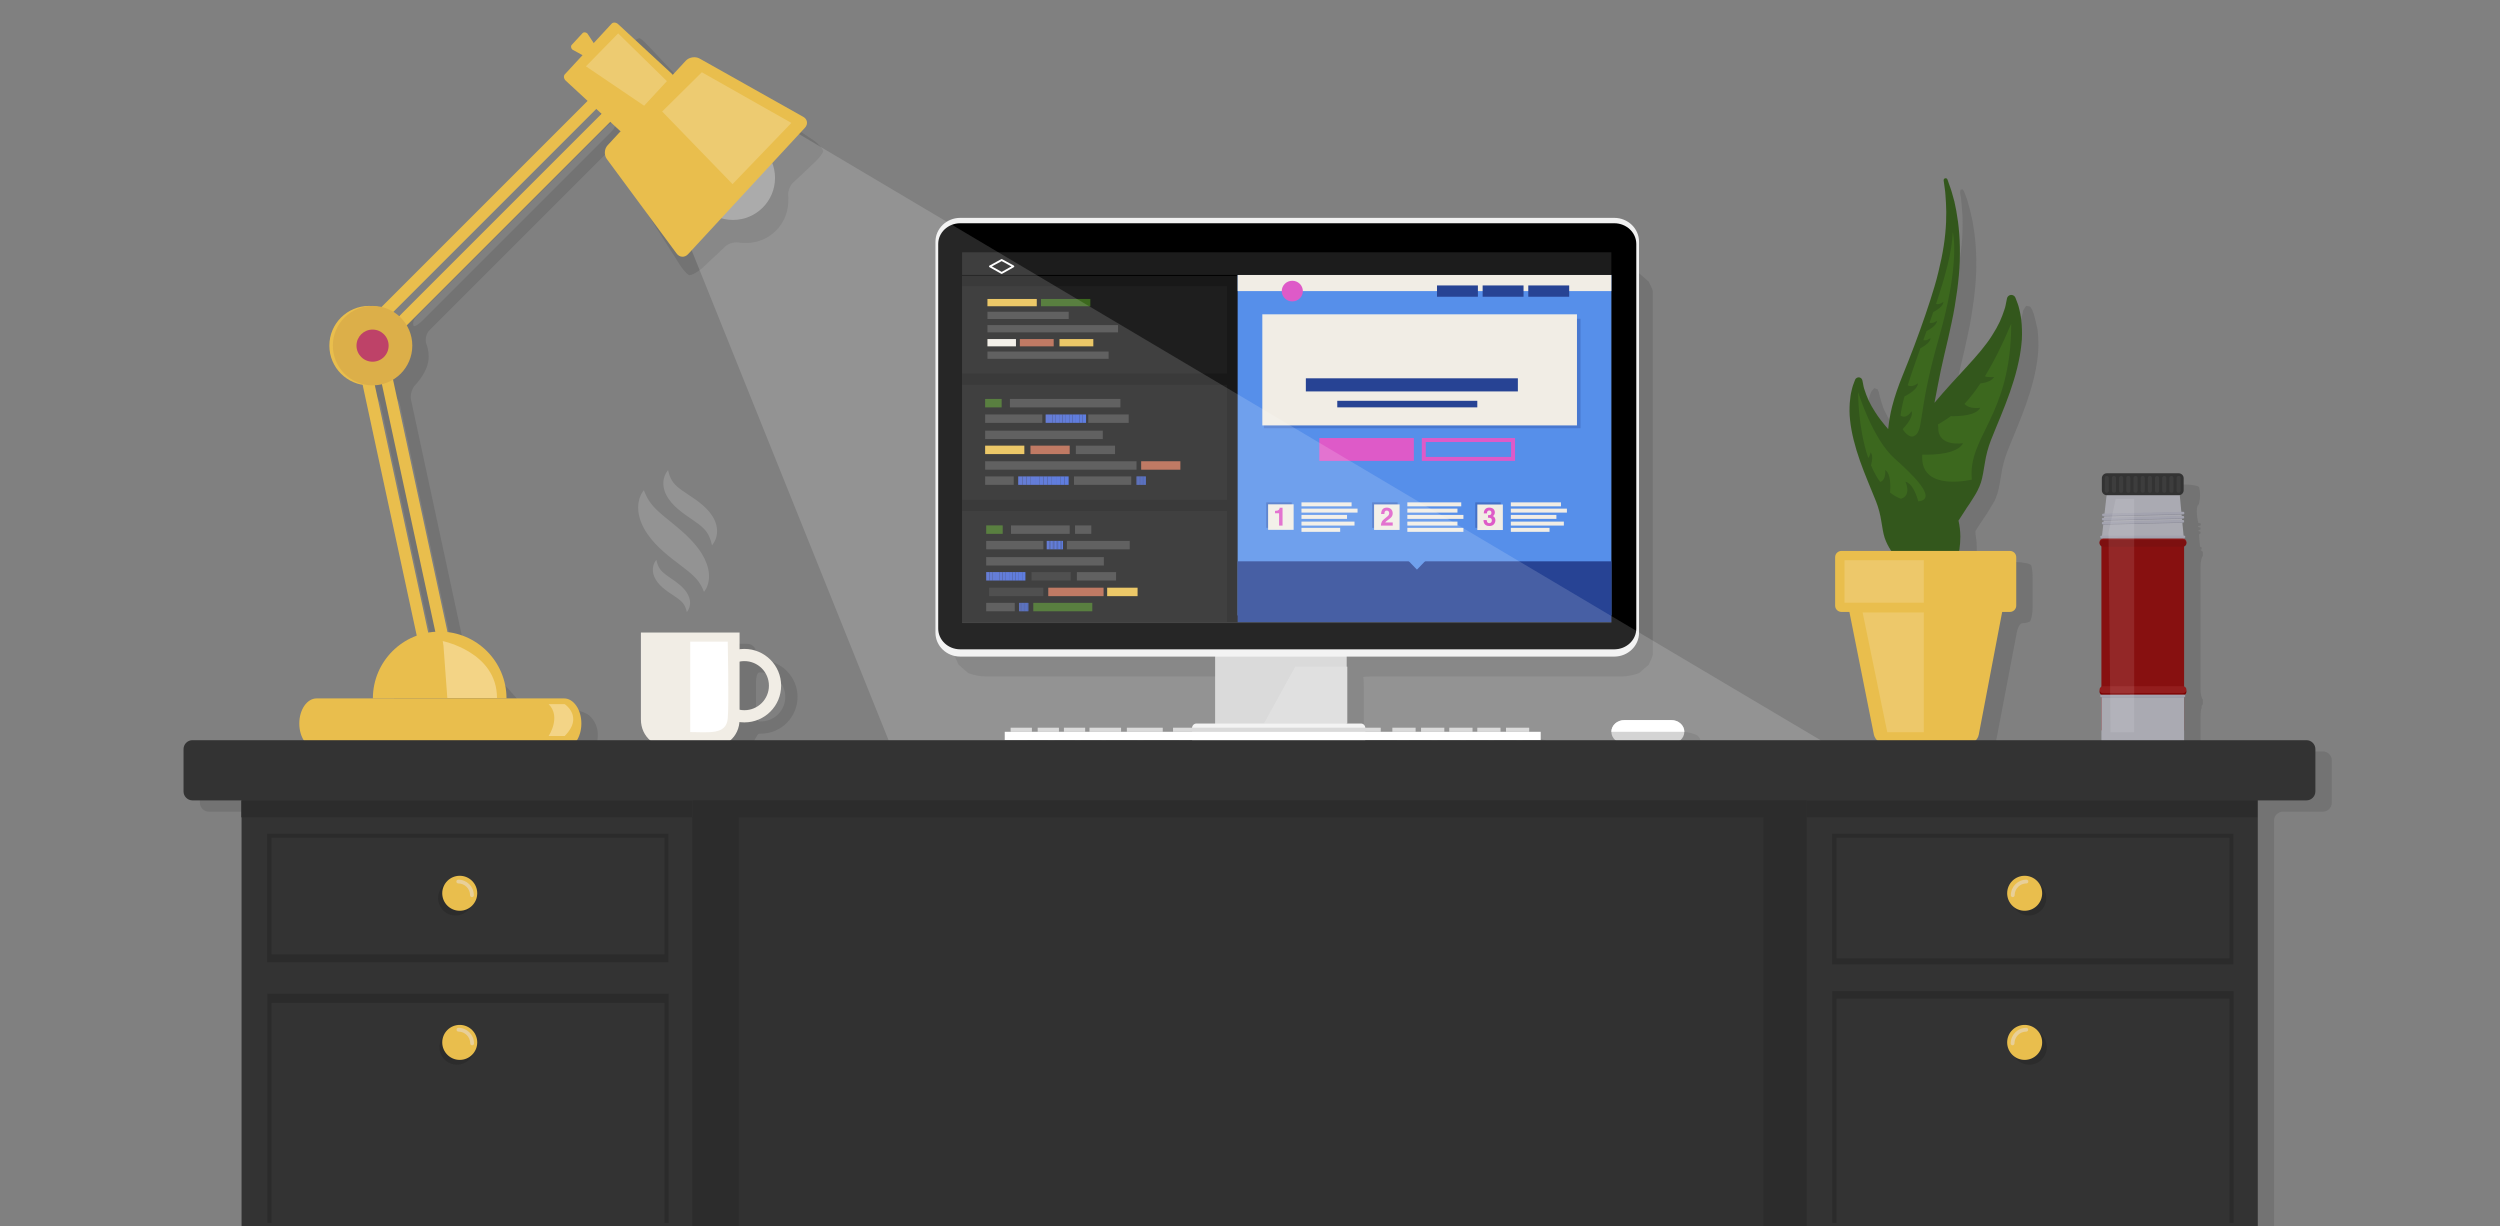 <?xml version="1.0" encoding="utf-8"?>
<!-- Generator: Adobe Illustrator 16.0.4, SVG Export Plug-In . SVG Version: 6.00 Build 0)  -->
<!DOCTYPE svg PUBLIC "-//W3C//DTD SVG 1.1//EN" "http://www.w3.org/Graphics/SVG/1.1/DTD/svg11.dtd">
<svg version="1.1" id="Layer_1" xmlns="http://www.w3.org/2000/svg" xmlns:xlink="http://www.w3.org/1999/xlink" x="0px" y="0px"
	 width="709.57px" height="347.992px" viewBox="0 0 709.57 347.992" enable-background="new 0 0 709.57 347.992"
	 xml:space="preserve">
<rect x="0" y="0" width="709.57" height="347.992" fill="#808080" stroke="none"/>
<g>
	<path opacity="0.15" fill="#2B2A2A" d="M59.277,230.368h11.339c1.393,0,2.532,1.081,2.532,2.402c0,1.321,0.028,2.402,0.06,2.402
		s0.06,1.14,0.06,2.532v110.288h572.164V232.9c0-1.392,1.142-2.532,2.533-2.532h11.324c1.393,0,2.531-1.14,2.531-2.532V215.81
		c0-1.392-1.139-2.532-2.531-2.532h-32.195c-1.392,0-2.532-0.625-2.532-1.389c0-0.763,0-2.528,0-3.92v-4.315
		c0-1.392,0.146-2.598,0.324-2.679c0,0,0,0,0-0.174c0-0.026,0-0.026,0-0.026c-0.017-0.022-0.017-0.059,0-0.081c0,0,0,0,0-0.027
		c-0.002-0.13-0.002-0.13-0.002-0.13c-0.11-0.079,0.045-0.366,0.345-0.637c0,0,0,0,0-0.386c0-0.097,0-0.097,0-0.097
		c-0.032-0.097-0.032-0.256,0-0.353c0,0,0,0,0-0.097c0-0.434,0-0.434,0-0.434c-0.367-0.275-0.667-1.64-0.667-3.032v-34.676
		c0-1.393,0.3-2.756,0.667-3.032c0,0,0,0,0-0.435c0-0.054,0-0.054,0-0.054c-0.018-0.053-0.018-0.141,0-0.194c0,0,0,0,0-0.054
		c0-0.456,0-0.456,0-0.456c-0.401-0.271-0.729-0.502-0.73-0.515c0-0.013,0.011-0.023,0.023-0.023c0.014,0,0.178-0.066,0.364-0.146
		c0,0,0,0,0-0.181c0-0.039,0-0.039,0-0.039c-0.023-0.032-0.023-0.085,0-0.118c0,0,0,0,0-0.038c-0.002-0.18-0.002-0.18-0.002-0.18
		c-0.185-0.081-0.367-0.147-0.402-0.147s-0.143-0.816-0.236-1.814c-0.096-0.998-0.136-1.816-0.087-1.817
		c0.047,0,0.231-0.072,0.409-0.157c0,0,0,0-0.004-0.18c0-0.026,0-0.026,0-0.026c-0.018-0.023-0.018-0.062,0-0.088c0,0,0,0,0-0.029
		c-0.005-0.181-0.005-0.181-0.005-0.181c-0.182-0.077-0.383-0.139-0.446-0.137c-0.062,0.002-0.124-0.075-0.132-0.17
		c-0.011-0.095,0.048-0.174,0.129-0.176c0.08-0.002,0.292-0.074,0.471-0.159c0,0,0,0-0.005-0.181c0-0.026,0-0.026,0-0.026
		c-0.017-0.023-0.017-0.063,0-0.088c0,0,0,0,0-0.03c-0.003-0.181-0.003-0.181-0.003-0.181c-0.183-0.077-0.409-0.137-0.509-0.135
		c-0.096,0.002-0.185-0.083-0.194-0.189s0.084-0.196,0.21-0.199c0.124-0.003,0.373-0.075,0.552-0.161c0,0,0,0-0.005-0.18
		c-0.002-0.026-0.002-0.026-0.002-0.026c-0.015-0.022-0.015-0.061,0.002-0.087c0,0,0,0,0-0.029
		c-0.006-0.181-0.006-0.181-0.006-0.181c-0.181-0.076-0.444-0.137-0.588-0.133c-0.14,0.004-0.357-1.065-0.482-2.375
		c-0.123-1.31,0.026-2.535,0.332-2.721c0.305-0.187,0.556-1.778,0.556-2.716c0-0.938-0.143-2.022-0.317-2.41
		c-0.174-0.388-2.232-0.706-3.625-0.706H605.16c-1.393,0-2.851,0.142-3.237,0.316c-0.388,0.174-0.704,1.862-0.704,2.799
		c0,0.938,0.134,2.011,0.3,2.386c0.163,0.375,0.917,1.85,0.761,3.233l-0.023,0.201c-0.158,1.384-0.367,2.518-0.466,2.52
		c-0.101,0.002-0.327,0.074-0.507,0.159c0,0,0,0,0.006,0.181c0,0.027,0,0.027,0,0.027c0.015,0.021,0.015,0.061-0.001,0.087
		c0,0,0,0,0.001,0.029c0.005,0.18,0.005,0.18,0.005,0.18c0.182,0.076,0.388,0.137,0.458,0.135c0.072-0.001,0.12,0.084,0.107,0.192
		c-0.012,0.107-0.086,0.196-0.161,0.198s-0.285,0.073-0.461,0.158c0,0,0,0,0.002,0.18c0,0.026,0,0.026,0,0.026
		c0.017,0.022,0.015,0.062-0.002,0.088c0,0,0,0,0.002,0.029c0.006,0.181,0.006,0.181,0.006,0.181
		c0.181,0.076,0.369,0.137,0.415,0.137c0.049-0.001,0.078,0.076,0.067,0.172c-0.011,0.096-0.057,0.176-0.102,0.177
		c-0.043,0.001-0.226,0.072-0.404,0.156c0,0,0,0,0.005,0.181c0,0.026,0,0.026,0,0.026c0.017,0.022,0.017,0.062,0,0.088
		c0,0,0,0,0,0.03c0.004,0.18,0.004,0.18,0.004,0.18c0.183,0.076,0.344,0.138,0.358,0.138c0.016,0-0.052,0.7-0.148,1.558
		c-0.097,0.857-0.212,1.558-0.256,1.558c-0.046,0-0.233,0.066-0.419,0.147c0,0,0,0,0,0.182c0,0.038,0,0.038,0,0.038
		c0.021,0.033,0.021,0.085,0,0.118c0,0,0,0,0,0.038c-0.003,0.181-0.003,0.181-0.003,0.181c0.188,0.081,0.354,0.146,0.373,0.146
		c0.017,0,0.029,0.014,0.029,0.029c-0.002,0.016-0.273,0.258-0.605,0.537c0,0,0,0,0,0.41c0,0.054,0,0.054,0,0.054
		c0.017,0.053,0.017,0.141,0,0.194c0,0,0,0,0,0.054c0,0.381,0,0.381,0,0.381c0.294,0.27,0.533,1.629,0.533,3.021v34.804
		c0,1.392-0.239,2.751-0.533,3.021c0,0,0,0,0,0.381c0,0.097,0,0.097,0,0.097c0.029,0.097,0.029,0.256,0,0.353c0,0,0,0,0,0.097
		c0,0.373,0,0.373,0,0.373c0.281,0.267,0.373,0.55,0.206,0.628c0,0,0,0,0,0.171c0,0.026,0,0.026,0,0.026
		c0.014,0.022,0.014,0.06,0,0.082c0,0,0,0,0,0.025c-0.003,0.177-0.003,0.177-0.003,0.177c0.183,0.079,0.33,1.285,0.33,2.678v4.293
		c0,1.392,0,3.157,0,3.92c0,0.765-1.139,1.389-2.531,1.389H568.03c-1.392,0-2.38-0.223-2.194-0.494
		c0.187-0.271,0.659-2.189,0.919-3.557l5.693-29.859c0.262-1.368,0.963-2.487,1.561-2.487s1.496-0.179,1.996-0.397
		c0.501-0.219,0.909-2.518,0.909-3.911v-8.705c0-1.393-0.183-2.931-0.407-3.419c-0.223-0.488-2.551-0.888-3.943-0.888h-9.321
		c-1.393,0-2.39-1.13-2.213-2.511c0,0,0.016-0.117,0.029-1.503c-0.006-1.516-0.104-2.096-0.104-2.096
		c-0.23-1.373-0.338-2.624-0.237-2.779c0.104-0.155,0.741-1.148,1.181-1.85c0,0,0,0,0.426-0.629
		c0.218-0.316,0.218-0.316,0.218-0.316c0.212-0.345,0.482-0.767,0.602-0.938c0.118-0.171,0.627-0.913,0.86-1.26
		c0.232-0.347,1.364-2.25,2.071-3.451c0,0,0.257-0.435,0.812-2.035c0.51-1.583,0.77-3.497,1.128-5.601
		c0.325-2.098,0.893-4.334,1.731-6.486c0.827-2.155,1.813-4.368,2.71-6.636c0.938-2.238,1.817-4.587,2.647-6.882
		c1.627-4.641,2.84-9.328,3.266-13.482c0.255-2.055,0.204-4.004,0.108-5.676c-0.13-1.686-0.161-1.842-0.161-1.842
		c-0.274-1.365-0.764-3.373-1.085-4.461c0,0,0,0-0.209-0.562c-0.215-0.555-0.215-0.555-0.215-0.555
		c-0.062-0.161-0.332-0.604-0.601-0.986c0,0,0,0-0.434-0.089c-0.681-0.139-0.681-0.139-0.681-0.139
		c-0.441,0.616-0.834,1.26-0.87,1.428c0,0,0,0-0.116,0.58c-0.126,0.569-0.126,0.569-0.126,0.569
		c-0.251,0.993-0.778,2.731-1.176,3.862c0,0,0,0-0.544,1.238c-0.572,1.239-1.314,2.562-2.216,3.957
		c-0.857,1.396-1.976,2.842-3.182,4.331c-1.262,1.484-2.585,3.045-4.089,4.639c-2.803,3.05-7.381,8.223-7.381,8.223
		c-0.922,1.042-1.461,0.777-1.194-0.589c0,0,0.126-0.646,0.426-2.272c0.549-2.935,1.185-5.937,1.897-8.949
		c0.717-3.005,1.43-6.041,2.059-9.067c0.663-3.015,1.153-6.044,1.552-8.986c0.402-2.941,0.667-5.821,0.764-8.557
		c0.071-2.738,0.029-5.327-0.161-7.706c-0.179-2.38-0.479-4.542-0.828-6.438c-0.193-0.943-0.193-0.943-0.193-0.943
		c-0.191-0.934-0.539-2.395-0.776-3.248c0,0,0,0-0.187-0.671c-0.35-1.344-0.35-1.344-0.35-1.344
		c-0.351-0.908-0.72-1.886-0.819-2.174c-0.104-0.288-0.337-0.706-0.519-0.93c0,0,0,0-0.269,0.036
		c-0.304,0.042-0.304,0.042-0.304,0.042c-0.097,0.322-0.162,0.671-0.146,0.777c0.014,0.105,0.19,1.31,0.272,1.8
		c0.081,0.49,0.295,3.342,0.395,4.73c0,0,0.026,0.367,0.046,2.207c0.016,1.832-0.055,3.891-0.277,6.123
		c-0.205,2.229-0.589,4.627-1.095,7.137c-0.553,2.507-1.134,5.136-1.941,7.826c-1.587,5.386-3.575,11.062-5.724,16.811
		c-1.067,2.87-2.242,5.741-3.382,8.61c-1.164,2.859-2.19,5.772-2.94,8.69c-0.552,2.148-0.791,3.942-0.791,3.942
		c-0.185,1.38-1.062,1.632-1.949,0.559c0,0-1.115-1.345-2.082-2.892c-0.771-1.191-1.407-2.323-1.896-3.384
		c-0.466-1.057-0.466-1.057-0.466-1.057c-0.34-0.967-0.79-2.454-1.004-3.302c0,0,0,0-0.109-0.486
		c-0.101-0.495-0.101-0.495-0.101-0.495c-0.029-0.146-0.195-0.559-0.369-0.918c0,0,0,0-0.352-0.137
		c-0.554-0.211-0.554-0.211-0.554-0.211c-0.461,0.456-0.881,0.943-0.936,1.082c0,0,0,0-0.182,0.473
		c-0.181,0.483-0.181,0.483-0.181,0.483c-0.272,0.93-0.701,2.706-0.952,3.946c0,0,0,0-0.111,1.442
		c-0.082,1.429-0.123,3.096,0.092,4.852c0.367,3.553,1.406,7.559,2.795,11.526c1.387,3.964,3.123,7.882,4.58,11.56
		c0.719,1.84,1.201,3.751,1.479,5.543c0.307,1.801,0.528,3.438,0.968,4.792c0.474,1.367,0.505,1.421,0.505,1.421
		c0.706,1.201,1.292,2.198,1.304,2.217c0.013,0.019-1.099,0.068-2.49,0.068h-9.031c-1.393,0-2.941,0.179-3.44,0.398
		c-0.501,0.218-0.91,2.516-0.91,3.909v8.705c0,1.393,0.183,2.932,0.407,3.419c0.223,0.489,1.912,0.888,2.524,0.888
		s1.337,1.117,1.61,2.482l5.971,29.899c0.273,1.365,0.596,2.728,0.716,3.029c0.121,0.301-0.517,0.987-1.908,0.987H484.12
		c-1.392,0-2.025-0.65-1.409-1.444c0,0,0,0,0-0.934c0-1.836-1.354-2.38-1.354-2.38c-1.291-0.52-3.488-0.945-4.881-0.945h-8.238
		c-1.393,0-3.588,0.425-4.882,0.945c0,0-1.354,0.544-1.354,2.38c0,0.934,0,0.934,0,0.934c0.618,0.794-0.017,1.444-1.409,1.444
		h-16.118c-1.392,0-2.529-0.536-2.529-1.19c0-0.653-0.734-1.188-1.632-1.188c-0.896,0-1.629-0.261-1.629-0.581
		s-1.141-0.581-2.534-0.581h-1.525c-1.393,0-2.531,0.261-2.531,0.581s-0.351,0.581-0.776,0.581c-0.427,0-0.774-0.261-0.774-0.581
		s-1.142-0.581-2.534-0.581h-1.525c-1.393,0-2.531,0.261-2.531,0.581s-0.306,0.581-0.678,0.581s-0.677-0.261-0.677-0.581
		s-1.14-0.581-2.533-0.581h-1.537c-1.392,0-2.532,0.261-2.532,0.581s-0.313,0.581-0.702,0.581c-0.386,0-0.702-0.261-0.702-0.581
		s-1.139-0.581-2.531-0.581h-1.54c-1.391,0-2.529,0.261-2.529,0.581s-0.349,0.581-0.774,0.581c-0.423,0-0.771-0.261-0.771-0.581
		s-1.14-0.581-2.532-0.581h-1.537c-1.392,0-2.532,0.261-2.532,0.581s-0.741,0.581-1.647,0.581c-0.908,0-1.647-0.261-1.647-0.581
		s-0.991-0.581-2.201-0.581c-1.211,0-2.33-0.267-2.488-0.595c-0.16-0.327-1.865-0.595-2.968-0.595c-1.104,0-2.009-0.006-2.009-0.013
		c0-0.006,0.04-0.013,0.086-0.013c0.047,0,0.087-1.14,0.087-2.532v-11.038c0-1.393-0.04-2.532-0.087-2.532
		c-0.046,0-0.086-0.095-0.086-0.212c0-0.117,1.141-0.212,2.532-0.212h70.889c1.394,0,3.588-0.426,4.881-0.945l2.768-2.407
		c0.62-1.247,1.128-2.516,1.128-2.821c0-0.306,0-1.694,0-3.087V85.347c0-1.393,0-2.668,0-2.834c0-0.167-0.508-1.323-1.128-2.57
		l-2.768-2.407c-1.293-0.52-3.487-0.945-4.881-0.945H279.719c-1.392,0-3.588,0.425-4.88,0.945l-2.766,2.407
		c-0.621,1.247-1.128,2.403-1.128,2.57c0,0.167,0,1.442,0,2.834v97.389c0,1.393,0,2.782,0,3.087c0,0.305,0.507,1.575,1.128,2.821
		l2.766,2.407c1.292,0.52,3.488,0.945,4.88,0.945h67.29c1.392,0,2.531,1.139,2.531,2.532v11.488c0,1.392-1.14,2.532-2.531,2.532
		h-0.216c-1.392,0-2.804,0.119-3.136,0.264c-0.334,0.146-1.787,0.926-3.179,0.926h-0.354c-1.393,0-2.532,0.261-2.532,0.581
		s-0.656,0.581-1.458,0.581s-1.458-0.261-1.458-0.581s-1.141-0.581-2.532-0.581h-5.13c-1.393,0-2.532,0.261-2.532,0.581
		s-0.368,0.581-0.819,0.581c-0.449,0-0.818-0.261-0.818-0.581s-1.141-0.581-2.532-0.581h-3.898c-1.392,0-2.531,0.261-2.531,0.581
		s-0.276,0.581-0.613,0.581c-0.338,0-0.614-0.261-0.614-0.581s-1.14-0.581-2.532-0.581h-0.971c-1.392,0-2.532,0.261-2.532,0.581
		s-0.317,0.581-0.707,0.581c-0.388,0-0.706-0.261-0.706-0.581s-1.14-0.581-2.532-0.581h-0.97c-1.393,0-2.532,0.261-2.532,0.581
		s-0.371,0.581-0.822,0.581c-0.453,0-0.823-0.261-0.823-0.581s-1.14-0.581-2.532-0.581h-0.971c-1.392,0-2.532,0.261-2.532,0.581
		s-0.375,0.581-0.833,0.581c-0.459,0-0.834,0.536-0.834,1.188c0,0.654-1.14,1.19-2.532,1.19h-72.759
		c-1.393,0-2.005-0.679-1.363-1.51c0.643-0.831,1.768-3.593,2.278-3.535c0,0,0,0,0.479,0c5.76,0,10.429-4.669,10.429-10.429
		c0-5.76-4.669-10.428-10.429-10.428c-0.465,0-0.465,0-0.465,0c-0.496,0.055-0.901-0.967-0.901-2.271c0-1.304-1.14-2.37-2.532-2.37
		h-22.94c-1.393,0-2.532,1.139-2.532,2.532v19.551c0,1.393,0.219,3.544,0.487,4.782c0.27,1.237,0.931,3.678-0.461,3.678h-15.637
		c-1.392,0-2.083-1.047-1.534-2.327c0,0,0.25-0.585,0.25-2.403c0-3.932-2.787-5.741-2.787-5.741
		c-1.167-0.758-3.262-1.379-4.655-1.379h-11.278c-1.392,0-2.968-1.053-3.501-2.339l-13.665-15.301
		c-1.226-0.661-2.469-2.314-2.763-3.675l-14.356-66.639c-0.293-1.361,0.271-3.282,1.254-4.268c0,0,3.759-3.772,3.759-7.906
		c0-2.102-0.576-3.426-0.576-3.426c-0.556-1.277-0.206-3.127,0.78-4.111l53.888-53.889c0.986-0.984,2.472-1.065,3.306-0.179
		c0.833,0.886,1.565,1.652,1.628,1.704c0.062,0.053-0.598,0.952-1.612,1.906l-0.303,0.285c-1.014,0.955-2.122,2.342-2.46,3.083
		s0.742,3.484,1.49,4.66l15.187,23.879c0.748,1.175,1.852,2.441,2.452,2.814c0.602,0.373,2.938-1.056,3.953-2.009l6.44-6.06
		c1.015-0.954,2.938-1.423,4.274-1.042c0,0,0,0,1.318,0.041c6.585,0.201,12.086-4.974,12.287-11.558
		c0.04-1.319,0.04-1.319,0.04-1.319c-0.299-1.359,0.286-3.25,1.301-4.205l6.259-5.889c1.015-0.954,2.044-2.265,2.29-2.915
		c0.245-0.65-1.669-2.572-2.833-3.337l-23.957-15.761c-1.163-0.765-2.777-1.529-3.587-1.697c-0.81-0.167-3.317,1.43-4.331,2.384
		l-0.299,0.281c-1.014,0.954-1.876,1.678-1.914,1.609c-0.039-0.069-0.957-1.066-1.911-2.081L184.059,13.07
		c-0.954-1.015-2.043-2.001-2.417-2.194s-1.976,0.867-2.99,1.821l-1.772,1.667c-1.013,0.954-2.204,1.096-2.645,0.316
		s-1.03-1.535-1.309-1.678c-0.278-0.143-1.593,0.763-2.504,1.619c-0.91,0.856-1.72,1.767-1.8,2.024
		c-0.08,0.256,0.877,1.294,1.632,1.778c0.756,0.483,0.544,1.66-0.47,2.615l-1.702,1.601c-1.015,0.954-1.933,2.018-2.042,2.365
		c-0.108,0.347,1.131,2.042,2.085,3.056l1.71,1.818c0.954,1.014,0.93,2.649-0.056,3.634l-55.024,55.025
		c-0.985,0.984-2.548,1.653-3.475,1.485c0,0,0,0-0.885,0c-0.166,0-0.166,0-0.166,0c-0.18,0.014-0.473,0.014-0.652,0c0,0,0,0-0.166,0
		c-6.229,0-11.276,5.048-11.276,11.276c0,5.575,7.184,9.815,7.184,9.815c1.199,0.708,2.42,2.4,2.714,3.761l14.286,66.316
		c0.293,1.361-0.366,3.174-1.465,4.028l-9.548,13.811c-0.451,1.318-1.958,2.396-3.351,2.396H97.041
		c-1.393,0-3.487,0.621-4.655,1.379c0,0-2.787,1.81-2.787,5.741c0,1.818,0.251,2.403,0.251,2.403
		c0.547,1.28-0.144,2.327-1.536,2.327H59.277c-1.392,0-2.532,1.14-2.532,2.532v12.026C56.746,229.228,57.885,230.368,59.277,230.368
		z M214.563,193.506c0-1.393,0.404-2.592,0.898-2.667c0,0,0,0,0.468,0c3.847,0,6.966,3.119,6.966,6.966s-3.119,6.967-6.966,6.967
		c-0.468,0-0.468,0-0.468,0c-0.494-0.074-0.898-1.275-0.898-2.667V193.506z M118.115,89.931l53.968-53.97
		c0.986-0.984,2.101-1.46,2.479-1.057c0.379,0.403-0.115,1.539-1.101,2.523l-53.724,53.724c-0.985,0.984-2.025,1.596-2.312,1.359
		C117.138,92.273,117.129,90.915,118.115,89.931z M111.5,115.022c-0.293-1.361-0.229-2.503,0.143-2.538
		c0.371-0.035,1.561,0.9,1.854,2.261l14.071,65.312c0.293,1.361-0.443,2.568-0.808,2.622c-0.365,0.054-0.903-1.016-1.197-2.376
		L111.5,115.022z"/>
	<g>
		<path fill="#D4D4D4" d="M382.232,208.615c0,3.496-2.834,6.329-6.331,6.329h-24.684c-3.496,0-6.33-2.833-6.33-6.329v-81.647
			c0-3.495,2.834-6.329,6.33-6.329h24.684c3.497,0,6.331,2.834,6.331,6.329V208.615z"/>
	</g>
	<g>
		<polygon fill="#DBDBDB" points="382.401,205.325 358.772,205.325 367.649,189.225 382.401,189.225 		"/>
	</g>
	<g opacity="0.1">
		<rect x="88.579" y="236.78" width="4.722" height="108.229"/>
	</g>
	<g>
		<path fill="#F1F1F1" d="M387.511,210.032c0,0.7-0.566,1.266-1.267,1.266H339.61c-0.7,0-1.267-0.566-1.267-1.266v-3.415
			c0-0.699,0.566-1.266,1.267-1.266h46.634c0.7,0,1.267,0.566,1.267,1.266V210.032z"/>
	</g>
	<g>
		<rect x="68.617" y="219.5" fill="#2C2C2C" width="572.165" height="128.491"/>
	</g>
	<g>
		<rect x="68.617" y="218.627" fill="#333333" width="127.888" height="129.365"/>
	</g>
	<g opacity="0.15">
		<rect x="75.812" y="236.63" width="113.912" height="36.498"/>
	</g>
	<g>
		<rect x="77.08" y="237.771" fill="#333333" width="111.514" height="33.076"/>
	</g>
	<g opacity="0.15">
		<rect x="75.881" y="282.035" width="113.912" height="65.051"/>
	</g>
	<g>
		<rect x="68.496" y="227.172" fill="#2C2C2C" width="128.008" height="4.803"/>
	</g>
	<g>
		<path fill="#F1F1F1" d="M272.536,186.358c-3.874,0-7.025-3.036-7.025-6.768V68.607c0-3.732,3.151-6.769,7.025-6.769h185.647
			c3.873,0,7.024,3.037,7.024,6.769v110.984c0,3.731-3.151,6.768-7.024,6.768H272.536z"/>
	</g>
	<g>
		<path d="M464.426,178.408c0,3.253-2.795,5.887-6.242,5.887H272.536c-3.448,0-6.244-2.634-6.244-5.887V69.252
			c0-3.253,2.795-5.886,6.244-5.886h185.647c3.447,0,6.242,2.633,6.242,5.886V178.408z"/>
	</g>
	<g>
		<path fill="#DCB862" d="M139.487,293.218c-1.673,2.665-4.631,4.442-8.01,4.442c-3.38,0-6.337-1.777-8.012-4.442h-5.226
			c2.029,5.342,7.184,9.146,13.238,9.146s11.208-3.804,13.237-9.146H139.487z"/>
	</g>
	<g>
		<rect x="77.08" y="284.651" fill="#333333" width="111.514" height="62.551"/>
	</g>
	<g>
		<circle fill="#2C2C2C" cx="129.302" cy="254.879" r="4.966"/>
	</g>
	<g>
		<circle fill="#2C2C2C" cx="129.698" cy="297.228" r="4.966"/>
	</g>
	<g>
		<circle fill="#E9BE4D" cx="130.487" cy="253.536" r="4.966"/>
	</g>
	<g>
		<path fill="#E8CF98" d="M133.957,254.633c-0.296,0-0.537-0.24-0.537-0.537c0-1.85-1.505-3.355-3.356-3.355
			c-0.296,0-0.536-0.24-0.536-0.537c0-0.296,0.24-0.537,0.536-0.537c2.442,0,4.43,1.987,4.43,4.429
			C134.493,254.393,134.253,254.633,133.957,254.633z"/>
	</g>
	<g>
		<circle fill="#DCB862" cx="574.657" cy="253.536" r="4.966"/>
	</g>
	<g>
		<circle fill="#E9BE4D" cx="130.487" cy="295.861" r="4.966"/>
	</g>
	<g>
		<rect x="512.787" y="218.627" fill="#333333" width="127.888" height="129.365"/>
	</g>
	<g opacity="0.15">
		<rect x="519.982" y="236.63" width="113.913" height="37.106"/>
	</g>
	<g>
		<rect x="521.252" y="237.771" fill="#333333" width="111.514" height="34.217"/>
	</g>
	<g opacity="0.15">
		<rect x="273.061" y="78.308" fill="#FFFFFF" width="184.29" height="98.529"/>
	</g>
	<g opacity="0.15">
		<rect x="520.05" y="281.296" width="113.915" height="65.79"/>
	</g>
	<g>
		<rect x="521.252" y="283.463" fill="#333333" width="111.514" height="63.739"/>
	</g>
	<g>
		<circle fill="#2C2C2C" cx="575.972" cy="297.228" r="4.966"/>
	</g>
	<g>
		<circle fill="#E9BE4D" cx="574.657" cy="295.861" r="4.966"/>
	</g>
	<g>
		<circle fill="#2C2C2C" cx="575.833" cy="254.879" r="4.966"/>
	</g>
	<g>
		<circle fill="#E9BE4D" cx="574.657" cy="253.536" r="4.966"/>
	</g>
	<g>
		<rect x="512.787" y="227.172" fill="#2C2C2C" width="127.888" height="4.803"/>
	</g>
	<g>
		<g>
			<g opacity="0.2">
				<rect x="273.061" y="71.61" width="184.29" height="104.976"/>
			</g>
			<g>
				<g opacity="0.2">
					<rect x="280.264" y="88.477" fill="#E0E0E0" width="23.066" height="2.07"/>
				</g>
				<g>
					<rect x="280.264" y="84.855" fill="#E9BE4D" width="14.002" height="2.069"/>
				</g>
				<g>
					<rect x="295.465" y="84.855" fill="#3C681E" width="14.002" height="2.069"/>
				</g>
				<g opacity="0.2">
					<rect x="280.264" y="99.772" fill="#E0E0E0" width="34.395" height="2.069"/>
				</g>
				<g>
					<rect x="280.264" y="96.237" fill="#F1EDE5" width="8.094" height="2.069"/>
				</g>
				<g opacity="0.2">
					<rect x="280.264" y="92.271" fill="#E0E0E0" width="37.066" height="2.068"/>
				</g>
				<g>
					<rect x="300.713" y="96.237" fill="#E9BE4D" width="9.603" height="2.069"/>
				</g>
				<g>
					<rect x="289.462" y="96.237" fill="#B56349" width="9.605" height="2.069"/>
				</g>
			</g>
			<g>
				<g>
					<g>
						<defs>
							<rect id="SVGID_1_" x="288.99" y="135.215" width="14.323" height="2.399"/>
						</defs>
						<clipPath id="SVGID_2_">
							<use xlink:href="#SVGID_1_"  overflow="visible"/>
						</clipPath>
						<rect x="288.993" y="135.216" clip-path="url(#SVGID_2_)" fill="#4B66CE" width="1.191" height="2.399"/>
						<rect x="290.184" y="135.216" clip-path="url(#SVGID_2_)" fill="#4A66CF" width="1.195" height="2.399"/>
						<rect x="291.379" y="135.216" clip-path="url(#SVGID_2_)" fill="#4966D0" width="1.191" height="2.399"/>
						<rect x="292.57" y="135.216" clip-path="url(#SVGID_2_)" fill="#4966D1" width="1.195" height="2.399"/>
						<rect x="293.765" y="135.216" clip-path="url(#SVGID_2_)" fill="#4866D2" width="1.191" height="2.399"/>
						<rect x="294.956" y="135.216" clip-path="url(#SVGID_2_)" fill="#4766D3" width="1.195" height="2.399"/>
						<rect x="296.151" y="135.216" clip-path="url(#SVGID_2_)" fill="#4666D5" width="1.195" height="2.399"/>
						<rect x="297.347" y="135.216" clip-path="url(#SVGID_2_)" fill="#4566D6" width="1.191" height="2.399"/>
						<rect x="298.538" y="135.216" clip-path="url(#SVGID_2_)" fill="#4466D7" width="1.195" height="2.399"/>
						<rect x="299.732" y="135.216" clip-path="url(#SVGID_2_)" fill="#4466D8" width="1.195" height="2.399"/>
						<rect x="300.928" y="135.216" clip-path="url(#SVGID_2_)" fill="#4366D9" width="1.19" height="2.399"/>
						<rect x="302.118" y="135.216" clip-path="url(#SVGID_2_)" fill="#4266DA" width="1.195" height="2.399"/>
						<path clip-path="url(#SVGID_2_)" fill="#4266DA" d="M303.313,137.615v-2.399V137.615z"/>
					</g>
				</g>
				<g>
					<g>
						<defs>
							<rect id="SVGID_3_" x="322.578" y="135.215" width="2.627" height="2.399"/>
						</defs>
						<clipPath id="SVGID_4_">
							<use xlink:href="#SVGID_3_"  overflow="visible"/>
						</clipPath>
						<rect x="322.578" y="135.216" clip-path="url(#SVGID_4_)" fill="#4B66CE" width="0.219" height="2.399"/>
						<rect x="322.797" y="135.216" clip-path="url(#SVGID_4_)" fill="#4A66CF" width="0.218" height="2.399"/>
						<rect x="323.015" y="135.216" clip-path="url(#SVGID_4_)" fill="#4966D0" width="0.222" height="2.399"/>
						<rect x="323.236" y="135.216" clip-path="url(#SVGID_4_)" fill="#4966D1" width="0.219" height="2.399"/>
						<rect x="323.455" y="135.216" clip-path="url(#SVGID_4_)" fill="#4866D2" width="0.218" height="2.399"/>
						<rect x="323.673" y="135.216" clip-path="url(#SVGID_4_)" fill="#4766D3" width="0.219" height="2.399"/>
						<rect x="323.892" y="135.216" clip-path="url(#SVGID_4_)" fill="#4666D5" width="0.218" height="2.399"/>
						<rect x="324.109" y="135.216" clip-path="url(#SVGID_4_)" fill="#4566D6" width="0.218" height="2.399"/>
						<rect x="324.327" y="135.216" clip-path="url(#SVGID_4_)" fill="#4466D7" width="0.223" height="2.399"/>
						<rect x="324.55" y="135.216" clip-path="url(#SVGID_4_)" fill="#4466D8" width="0.218" height="2.399"/>
						<rect x="324.768" y="135.216" clip-path="url(#SVGID_4_)" fill="#4366D9" width="0.218" height="2.399"/>
						<rect x="324.985" y="135.216" clip-path="url(#SVGID_4_)" fill="#4266DA" width="0.219" height="2.399"/>
						<rect x="325.204" y="135.216" clip-path="url(#SVGID_4_)" fill="#4266DA" width="0.004" height="2.399"/>
					</g>
				</g>
				<g opacity="0.2">
					<rect x="279.607" y="135.215" fill="#E0E0E0" width="8.117" height="2.399"/>
				</g>
				<g opacity="0.2">
					<rect x="304.823" y="135.215" fill="#E0E0E0" width="16.253" height="2.399"/>
				</g>
				<g opacity="0.2">
					<rect x="279.607" y="130.913" fill="#E0E0E0" width="42.971" height="2.401"/>
				</g>
				<g>
					<rect x="279.607" y="113.23" fill="#3C681E" width="4.692" height="2.399"/>
				</g>
				<g opacity="0.2">
					<rect x="286.644" y="113.23" fill="#E0E0E0" width="31.37" height="2.399"/>
				</g>
				<g>
					<rect x="279.607" y="126.484" fill="#E9BE4D" width="11.133" height="2.398"/>
				</g>
				<g>
					<rect x="292.477" y="126.484" fill="#B56349" width="11.134" height="2.398"/>
				</g>
				<g>
					<rect x="323.893" y="130.913" fill="#B56349" width="11.134" height="2.401"/>
				</g>
				<g opacity="0.2">
					<rect x="305.347" y="126.484" fill="#E0E0E0" width="11.133" height="2.398"/>
				</g>
				<g opacity="0.2">
					<rect x="279.607" y="122.228" fill="#E0E0E0" width="33.401" height="2.399"/>
				</g>
				<g opacity="0.2">
					<rect x="279.607" y="117.629" fill="#E0E0E0" width="16.233" height="2.4"/>
				</g>
				<g>
					<g>
						<defs>
							<rect id="SVGID_5_" x="296.778" y="117.629" width="11.477" height="2.4"/>
						</defs>
						<clipPath id="SVGID_6_">
							<use xlink:href="#SVGID_5_"  overflow="visible"/>
						</clipPath>
						<rect x="296.776" y="117.629" clip-path="url(#SVGID_6_)" fill="#4B66CE" width="0.957" height="2.398"/>
						<rect x="297.732" y="117.629" clip-path="url(#SVGID_6_)" fill="#4A66CF" width="0.956" height="2.398"/>
						<rect x="298.688" y="117.629" clip-path="url(#SVGID_6_)" fill="#4966D0" width="0.96" height="2.398"/>
						<rect x="299.648" y="117.629" clip-path="url(#SVGID_6_)" fill="#4966D1" width="0.956" height="2.398"/>
						<rect x="300.604" y="117.629" clip-path="url(#SVGID_6_)" fill="#4866D2" width="0.957" height="2.398"/>
						<rect x="301.561" y="117.629" clip-path="url(#SVGID_6_)" fill="#4766D3" width="0.956" height="2.398"/>
						<rect x="302.517" y="117.629" clip-path="url(#SVGID_6_)" fill="#4666D5" width="0.956" height="2.398"/>
						<rect x="303.473" y="117.629" clip-path="url(#SVGID_6_)" fill="#4566D6" width="0.957" height="2.398"/>
						<rect x="304.429" y="117.629" clip-path="url(#SVGID_6_)" fill="#4466D7" width="0.956" height="2.398"/>
						<rect x="305.385" y="117.629" clip-path="url(#SVGID_6_)" fill="#4466D8" width="0.957" height="2.398"/>
						<rect x="306.342" y="117.629" clip-path="url(#SVGID_6_)" fill="#4366D9" width="0.955" height="2.398"/>
						<rect x="307.297" y="117.629" clip-path="url(#SVGID_6_)" fill="#4266DA" width="0.957" height="2.398"/>
						<rect x="308.254" y="117.629" clip-path="url(#SVGID_6_)" fill="#4266DA" width="0.004" height="2.398"/>
					</g>
				</g>
				<g opacity="0.2">
					<rect x="308.88" y="117.629" fill="#E0E0E0" width="11.479" height="2.4"/>
				</g>
			</g>
			<g>
				<g>
					<g>
						<defs>
							<rect id="SVGID_7_" x="289.256" y="171.105" width="2.625" height="2.398"/>
						</defs>
						<clipPath id="SVGID_8_">
							<use xlink:href="#SVGID_7_"  overflow="visible"/>
						</clipPath>
						<rect x="289.257" y="171.104" clip-path="url(#SVGID_8_)" fill="#4B66CE" width="0.218" height="2.399"/>
						<rect x="289.475" y="171.104" clip-path="url(#SVGID_8_)" fill="#4A66CF" width="0.218" height="2.399"/>
						<rect x="289.693" y="171.104" clip-path="url(#SVGID_8_)" fill="#4966D0" width="0.218" height="2.399"/>
						<rect x="289.911" y="171.104" clip-path="url(#SVGID_8_)" fill="#4966D1" width="0.222" height="2.399"/>
						<rect x="290.133" y="171.104" clip-path="url(#SVGID_8_)" fill="#4866D2" width="0.218" height="2.399"/>
						<rect x="290.352" y="171.104" clip-path="url(#SVGID_8_)" fill="#4766D3" width="0.218" height="2.399"/>
						<rect x="290.57" y="171.104" clip-path="url(#SVGID_8_)" fill="#4666D5" width="0.218" height="2.399"/>
						<rect x="290.788" y="171.104" clip-path="url(#SVGID_8_)" fill="#4566D6" width="0.217" height="2.399"/>
						<rect x="291.005" y="171.104" clip-path="url(#SVGID_8_)" fill="#4466D7" width="0.218" height="2.399"/>
						<rect x="291.224" y="171.104" clip-path="url(#SVGID_8_)" fill="#4466D8" width="0.218" height="2.399"/>
						<rect x="291.442" y="171.104" clip-path="url(#SVGID_8_)" fill="#4366D9" width="0.222" height="2.399"/>
						<rect x="291.664" y="171.104" clip-path="url(#SVGID_8_)" fill="#4266DA" width="0.218" height="2.399"/>
						<path clip-path="url(#SVGID_8_)" fill="#4266DA" d="M291.882,173.503v-2.399V173.503z"/>
					</g>
				</g>
				<g>
					<rect x="293.276" y="171.105" fill="#3C681E" width="16.755" height="2.398"/>
				</g>
				<g opacity="0.2">
					<rect x="279.905" y="171.105" fill="#E0E0E0" width="8.116" height="2.398"/>
				</g>
				<g>
					<rect x="297.528" y="166.803" fill="#B56349" width="15.696" height="2.4"/>
				</g>
				<g>
					<rect x="279.905" y="149.121" fill="#3C681E" width="4.692" height="2.399"/>
				</g>
				<g opacity="0.2">
					<rect x="286.942" y="149.121" fill="#E0E0E0" width="16.669" height="2.399"/>
				</g>
				<g>
					<g>
						<defs>
							<rect id="SVGID_9_" x="279.905" y="162.374" width="11.134" height="2.4"/>
						</defs>
						<clipPath id="SVGID_10_">
							<use xlink:href="#SVGID_9_"  overflow="visible"/>
						</clipPath>
						<rect x="279.906" y="162.374" clip-path="url(#SVGID_10_)" fill="#4B66CE" width="0.927" height="2.399"/>
						<rect x="280.833" y="162.374" clip-path="url(#SVGID_10_)" fill="#4A66CF" width="0.927" height="2.399"/>
						<rect x="281.759" y="162.374" clip-path="url(#SVGID_10_)" fill="#4966D0" width="0.931" height="2.399"/>
						<rect x="282.69" y="162.374" clip-path="url(#SVGID_10_)" fill="#4966D1" width="0.926" height="2.399"/>
						<rect x="283.617" y="162.374" clip-path="url(#SVGID_10_)" fill="#4866D2" width="0.927" height="2.399"/>
						<rect x="284.543" y="162.374" clip-path="url(#SVGID_10_)" fill="#4766D3" width="0.927" height="2.399"/>
						<rect x="285.47" y="162.374" clip-path="url(#SVGID_10_)" fill="#4666D5" width="0.931" height="2.399"/>
						<rect x="286.401" y="162.374" clip-path="url(#SVGID_10_)" fill="#4566D6" width="0.927" height="2.399"/>
						<rect x="287.328" y="162.374" clip-path="url(#SVGID_10_)" fill="#4466D7" width="0.927" height="2.399"/>
						<rect x="288.255" y="162.374" clip-path="url(#SVGID_10_)" fill="#4466D8" width="0.927" height="2.399"/>
						<rect x="289.182" y="162.374" clip-path="url(#SVGID_10_)" fill="#4366D9" width="0.931" height="2.399"/>
						<rect x="290.113" y="162.374" clip-path="url(#SVGID_10_)" fill="#4266DA" width="0.926" height="2.399"/>
						<path clip-path="url(#SVGID_10_)" fill="#4266DA" d="M291.039,164.772v-2.399V164.772z"/>
					</g>
				</g>
				<g opacity="0.1">
					<rect x="292.775" y="162.374" fill="#E0E0E0" width="11.133" height="2.4"/>
				</g>
				<g opacity="0.1">
					<rect x="280.748" y="166.803" fill="#E0E0E0" width="15.389" height="2.4"/>
				</g>
				<g>
					<rect x="314.243" y="166.803" fill="#E9BE4D" width="8.633" height="2.4"/>
				</g>
				<g opacity="0.2">
					<rect x="305.645" y="162.374" fill="#E0E0E0" width="11.134" height="2.4"/>
				</g>
				<g opacity="0.2">
					<rect x="279.905" y="158.118" fill="#E0E0E0" width="33.401" height="2.398"/>
				</g>
				<g opacity="0.2">
					<rect x="279.905" y="153.519" fill="#E0E0E0" width="16.231" height="2.399"/>
				</g>
				<g>
					<g>
						<defs>
							<rect id="SVGID_11_" x="297.075" y="153.519" width="4.627" height="2.399"/>
						</defs>
						<clipPath id="SVGID_12_">
							<use xlink:href="#SVGID_11_"  overflow="visible"/>
						</clipPath>
						<rect x="297.078" y="153.521" clip-path="url(#SVGID_12_)" fill="#4B66CE" width="0.382" height="2.398"/>
						<rect x="297.459" y="153.521" clip-path="url(#SVGID_12_)" fill="#4A66CF" width="0.386" height="2.398"/>
						<rect x="297.845" y="153.521" clip-path="url(#SVGID_12_)" fill="#4966D0" width="0.386" height="2.398"/>
						<rect x="298.231" y="153.521" clip-path="url(#SVGID_12_)" fill="#4966D1" width="0.386" height="2.398"/>
						<rect x="298.617" y="153.521" clip-path="url(#SVGID_12_)" fill="#4866D2" width="0.386" height="2.398"/>
						<rect x="299.002" y="153.521" clip-path="url(#SVGID_12_)" fill="#4766D3" width="0.386" height="2.398"/>
						<rect x="299.388" y="153.521" clip-path="url(#SVGID_12_)" fill="#4666D5" width="0.386" height="2.398"/>
						<rect x="299.774" y="153.521" clip-path="url(#SVGID_12_)" fill="#4566D6" width="0.386" height="2.398"/>
						<rect x="300.16" y="153.521" clip-path="url(#SVGID_12_)" fill="#4466D7" width="0.386" height="2.398"/>
						<rect x="300.546" y="153.521" clip-path="url(#SVGID_12_)" fill="#4466D8" width="0.386" height="2.398"/>
						<rect x="300.932" y="153.521" clip-path="url(#SVGID_12_)" fill="#4366D9" width="0.386" height="2.398"/>
						<rect x="301.317" y="153.521" clip-path="url(#SVGID_12_)" fill="#4266DA" width="0.386" height="2.398"/>
						<path clip-path="url(#SVGID_12_)" fill="#4266DA" d="M301.703,155.919v-2.398V155.919z"/>
					</g>
				</g>
				<g opacity="0.2">
					<rect x="305.121" y="149.121" fill="#E0E0E0" width="4.627" height="2.399"/>
				</g>
				<g opacity="0.2">
					<rect x="302.814" y="153.519" fill="#E0E0E0" width="17.841" height="2.399"/>
				</g>
			</g>
			<g opacity="0.2">
				<rect x="273.061" y="106.004" width="75.205" height="3.211"/>
			</g>
			<g opacity="0.2">
				<rect x="273.061" y="141.845" width="75.205" height="3.211"/>
			</g>
			<g opacity="0.2">
				<rect x="273.061" y="78.033" width="75.205" height="3.211"/>
			</g>
			<g opacity="0.2">
				<rect x="348.266" y="78.033" width="3.015" height="98.554"/>
			</g>
			<g>
				<g>
					<rect x="351.28" y="78.033" fill="#568FEA" width="106.07" height="96.648"/>
				</g>
				<g>
					<g opacity="0.4">
						<rect x="389.438" y="142.583" fill="#274394" width="7.244" height="7.241"/>
					</g>
					<g>
						<rect x="390.002" y="143.166" fill="#F1EDE5" width="7.242" height="7.241"/>
					</g>
					<g opacity="0.3">
						<rect x="358.733" y="90.467" fill="#274394" width="89.866" height="31.074"/>
					</g>
					<g>
						<rect x="358.282" y="89.212" fill="#F1EDE5" width="89.308" height="31.534"/>
					</g>
					<g>
						<rect x="375.024" y="124.893" fill="#DE5AC8" width="25.702" height="5.359"/>
						<path fill="#DE5AC8" d="M401.289,130.814h-26.827v-6.483h26.827V130.814z M375.587,129.69h24.578v-4.235h-24.578V129.69z"/>
					</g>
					<g>
						<path fill="#DE5AC8" d="M430.012,130.814h-26.464v-6.483h26.464V130.814z M404.671,129.69h24.217v-4.235h-24.217V129.69z"/>
					</g>
					<g>
						<g opacity="0.4">
							<rect x="359.389" y="142.583" fill="#274394" width="7.244" height="7.241"/>
						</g>
						<g>
							<rect x="359.925" y="143.139" fill="#F1EDE5" width="7.245" height="7.243"/>
						</g>
						<g>
							<g>
								<rect x="369.395" y="142.583" fill="#F1EDE5" width="14.226" height="1.13"/>
							</g>
							<g>
								<rect x="369.395" y="144.364" fill="#F1EDE5" width="15.917" height="1.128"/>
							</g>
							<g>
								<rect x="369.395" y="146.146" fill="#F1EDE5" width="12.932" height="1.128"/>
							</g>
							<g>
								<rect x="369.395" y="148.044" fill="#F1EDE5" width="15.051" height="1.128"/>
							</g>
							<g>
								<rect x="369.395" y="149.824" fill="#F1EDE5" width="10.985" height="1.129"/>
							</g>
							<g>
								<rect x="428.818" y="142.583" fill="#F1EDE5" width="14.225" height="1.13"/>
							</g>
							<g>
								<rect x="428.818" y="144.364" fill="#F1EDE5" width="15.916" height="1.128"/>
							</g>
							<g>
								<rect x="428.818" y="146.146" fill="#F1EDE5" width="12.932" height="1.128"/>
							</g>
							<g>
								<rect x="428.818" y="148.044" fill="#F1EDE5" width="15.051" height="1.128"/>
							</g>
							<g>
								<rect x="428.818" y="149.824" fill="#F1EDE5" width="10.985" height="1.129"/>
							</g>
							<g>
								<rect x="399.443" y="142.583" fill="#F1EDE5" width="15.301" height="1.13"/>
							</g>
							<g>
								<rect x="399.443" y="144.364" fill="#F1EDE5" width="14.225" height="1.128"/>
							</g>
							<g>
								<rect x="399.443" y="146.146" fill="#F1EDE5" width="15.917" height="1.128"/>
							</g>
							<g>
								<rect x="399.443" y="148.044" fill="#F1EDE5" width="14.225" height="1.128"/>
							</g>
							<g>
								<rect x="399.443" y="149.824" fill="#F1EDE5" width="15.917" height="1.129"/>
							</g>
						</g>
					</g>
					<g opacity="0.4">
						<rect x="418.717" y="142.583" fill="#274394" width="7.242" height="7.241"/>
					</g>
					<g>
						<rect x="419.308" y="143.196" fill="#F1EDE5" width="7.244" height="7.241"/>
					</g>
				</g>
				<g>
					<rect x="351.28" y="159.318" fill="#274394" width="106.07" height="17.269"/>
				</g>
				<g>
					<polygon fill="#568FEA" points="402.169,161.677 398.836,158.228 402.169,154.776 405.502,158.228 					"/>
				</g>
				<g>
					<rect x="351.28" y="78.033" fill="#F1EDE5" width="106.07" height="4.586"/>
				</g>
				<g>
					<ellipse fill="#DE5AC8" cx="366.792" cy="82.619" rx="2.994" ry="2.934"/>
				</g>
				<g>
					<rect x="407.861" y="81.017" fill="#274394" width="11.608" height="3.206"/>
				</g>
				<g>
					<rect x="420.815" y="81.017" fill="#274394" width="11.608" height="3.206"/>
				</g>
				<g>
					<rect x="433.769" y="81.017" fill="#274394" width="11.611" height="3.206"/>
				</g>
				<g>
					<path fill="#DE5AC8" d="M361.884,145.676v-0.678c0.304-0.015,0.517-0.036,0.638-0.063c0.192-0.044,0.35-0.134,0.473-0.267
						c0.082-0.091,0.146-0.211,0.188-0.363c0.025-0.091,0.038-0.159,0.038-0.203h0.804v5.071h-0.987v-3.498H361.884z"/>
				</g>
				<g>
					<path fill="#DE5AC8" d="M392.162,148.177c0.139-0.338,0.463-0.696,0.974-1.074c0.444-0.329,0.73-0.564,0.86-0.706
						c0.201-0.221,0.302-0.463,0.302-0.728c0-0.214-0.057-0.393-0.172-0.535c-0.115-0.143-0.28-0.214-0.494-0.214
						c-0.292,0-0.491,0.113-0.598,0.339c-0.061,0.131-0.097,0.338-0.108,0.623h-0.936c0.017-0.432,0.092-0.78,0.227-1.046
						c0.258-0.505,0.714-0.758,1.37-0.758c0.518,0,0.932,0.148,1.237,0.446c0.308,0.297,0.46,0.691,0.46,1.18
						c0,0.376-0.108,0.709-0.325,1c-0.142,0.193-0.374,0.409-0.699,0.647l-0.386,0.283c-0.242,0.177-0.407,0.307-0.496,0.385
						c-0.09,0.08-0.165,0.172-0.225,0.277h2.14v0.877h-3.357C391.945,148.81,392.021,148.477,392.162,148.177z"/>
				</g>
				<g>
					<path fill="#DE5AC8" d="M421.989,147.617c0,0.204,0.032,0.371,0.096,0.504c0.117,0.245,0.329,0.367,0.637,0.367
						c0.188,0,0.354-0.067,0.493-0.201c0.142-0.134,0.212-0.327,0.212-0.579c0-0.333-0.131-0.556-0.392-0.668
						c-0.148-0.062-0.381-0.094-0.7-0.094v-0.714c0.312-0.004,0.529-0.036,0.653-0.094c0.214-0.098,0.319-0.296,0.319-0.595
						c0-0.193-0.055-0.351-0.163-0.472c-0.109-0.122-0.263-0.183-0.46-0.183c-0.228,0-0.395,0.076-0.501,0.225
						c-0.106,0.148-0.156,0.348-0.153,0.597h-0.898c0.008-0.251,0.051-0.49,0.125-0.717c0.078-0.198,0.202-0.38,0.371-0.549
						c0.126-0.119,0.275-0.209,0.448-0.273c0.174-0.063,0.386-0.094,0.639-0.094c0.469,0,0.846,0.125,1.133,0.376
						c0.286,0.25,0.43,0.587,0.43,1.008c0,0.299-0.086,0.55-0.257,0.756c-0.108,0.127-0.22,0.216-0.338,0.262
						c0.089,0,0.215,0.079,0.379,0.235c0.245,0.234,0.368,0.556,0.368,0.965c0,0.429-0.145,0.805-0.431,1.131
						c-0.286,0.325-0.711,0.488-1.274,0.488c-0.693,0-1.174-0.234-1.444-0.702c-0.142-0.25-0.221-0.577-0.236-0.98H421.989z"/>
				</g>
			</g>
			<g opacity="0.8">
				<rect x="273.061" y="71.61" fill="#232323" width="184.29" height="6.422"/>
			</g>
		</g>
	</g>
	<g>
		<path fill="#FFFFFF" d="M284.3,77.743c-0.046,0-0.09-0.011-0.132-0.034l-3.317-1.866c-0.085-0.048-0.137-0.138-0.137-0.236
			c0-0.097,0.054-0.187,0.14-0.234l3.317-1.809c0.08-0.043,0.178-0.043,0.257,0l3.316,1.809c0.086,0.047,0.139,0.137,0.14,0.234
			c0,0.098-0.052,0.188-0.137,0.236l-3.316,1.866C284.391,77.732,284.345,77.743,284.3,77.743z M281.537,75.612l2.763,1.555
			l2.763-1.555l-2.763-1.506L281.537,75.612z"/>
	</g>
	<g>
		<rect x="285.174" y="207.703" fill="#FFFFFF" width="152.118" height="2.379"/>
	</g>
	<g>
		<rect x="286.843" y="206.542" fill="#D4D4D4" width="6.035" height="1.189"/>
	</g>
	<g>
		<rect x="294.521" y="206.542" fill="#D4D4D4" width="6.034" height="1.189"/>
	</g>
	<g>
		<rect x="301.968" y="206.542" fill="#D4D4D4" width="6.033" height="1.189"/>
	</g>
	<g>
		<rect x="309.23" y="206.542" fill="#D4D4D4" width="8.962" height="1.189"/>
	</g>
	<g>
		<rect x="319.83" y="206.542" fill="#D4D4D4" width="10.193" height="1.189"/>
	</g>
	<g>
		<rect x="395.191" y="206.542" fill="#D4D4D4" width="6.602" height="1.189"/>
	</g>
	<g>
		<rect x="403.337" y="206.542" fill="#D4D4D4" width="6.602" height="1.189"/>
	</g>
	<g>
		<rect x="411.345" y="206.542" fill="#D4D4D4" width="6.601" height="1.189"/>
	</g>
	<g>
		<rect x="419.299" y="206.542" fill="#D4D4D4" width="6.591" height="1.189"/>
	</g>
	<g>
		<rect x="427.441" y="206.542" fill="#D4D4D4" width="6.59" height="1.189"/>
	</g>
	<g>
		<rect x="332.94" y="206.542" fill="#D4D4D4" width="58.955" height="1.189"/>
	</g>
	<g>
		<path fill="#E8CF98" d="M134.004,296.691c-0.296,0-0.536-0.24-0.536-0.537c0-1.851-1.506-3.356-3.357-3.356
			c-0.297,0-0.537-0.24-0.537-0.537c0-0.297,0.24-0.537,0.537-0.537c2.442,0,4.43,1.987,4.43,4.43
			C134.542,296.451,134.302,296.691,134.004,296.691z"/>
	</g>
	<g>
		<path fill="#E8CF98" d="M571.271,254.633c-0.296,0-0.536-0.24-0.536-0.537c0-2.442,1.987-4.429,4.429-4.429
			c0.296,0,0.536,0.24,0.536,0.537c0,0.297-0.24,0.537-0.536,0.537c-1.849,0-3.354,1.505-3.354,3.355
			C571.81,254.393,571.568,254.633,571.271,254.633z"/>
	</g>
	<g>
		<path fill="#E8CF98" d="M571.224,296.691c-0.296,0-0.536-0.24-0.536-0.537c0-2.442,1.987-4.43,4.431-4.43
			c0.296,0,0.536,0.24,0.536,0.537c0,0.296-0.24,0.537-0.536,0.537c-1.852,0-3.357,1.505-3.357,3.356
			C571.761,296.451,571.521,296.691,571.224,296.691z"/>
	</g>
	<g>
		<rect x="209.685" y="231.975" fill="#313131" width="290.826" height="116.017"/>
	</g>
	<g>
		<g>
			<path fill="#33571C" d="M573.825,92.233c-0.129-1.687-0.341-3.102-0.662-4.326c-0.258-1.234-0.582-1.979-0.794-2.541
				c-0.213-0.553-0.328-0.847-0.328-0.847c-0.148-0.384-0.488-0.692-0.922-0.781c-0.678-0.141-1.345,0.298-1.482,0.979
				c0,0-0.064,0.308-0.182,0.889c-0.129,0.569-0.239,1.484-0.581,2.375c-0.279,0.896-0.722,2.058-1.265,3.294
				c-0.573,1.238-1.315,2.563-2.216,3.958c-0.857,1.396-1.978,2.844-3.184,4.33c-1.261,1.484-2.583,3.046-4.087,4.64
				c-2.803,3.05-5.93,6.376-9.058,10.119c0.307-1.55,0.607-3.132,0.907-4.757c0.55-2.938,1.186-5.938,1.898-8.949
				c0.717-3.006,1.429-6.041,2.059-9.067c0.661-3.014,1.154-6.046,1.552-8.987c0.403-2.94,0.664-5.821,0.763-8.555
				c0.072-2.74,0.03-5.328-0.161-7.707c-0.179-2.378-0.479-4.542-0.827-6.436c-0.195-0.945-0.375-1.827-0.539-2.642
				c-0.225-0.81-0.433-1.55-0.616-2.221c-0.351-1.346-0.773-2.298-0.988-2.995c-0.239-0.684-0.367-1.047-0.367-1.047
				c-0.083-0.248-0.333-0.406-0.602-0.369c-0.304,0.039-0.521,0.32-0.478,0.625c0,0,0.052,0.385,0.15,1.101
				c0.069,0.711,0.297,1.781,0.361,3.096c0.106,1.308,0.207,2.893,0.226,4.732c0.019,1.832-0.055,3.892-0.276,6.123
				c-0.206,2.229-0.587,4.628-1.093,7.138c-0.553,2.506-1.134,5.135-1.941,7.827c-1.59,5.384-3.575,11.062-5.725,16.81
				c-1.066,2.871-2.241,5.741-3.384,8.611c-1.162,2.858-2.188,5.771-2.938,8.689c-0.551,2.148-0.907,4.323-1.129,6.451
				c-1.447-1.683-2.728-3.295-3.694-4.843c-0.771-1.188-1.406-2.322-1.895-3.384c-0.466-1.056-0.844-2.047-1.082-2.816
				c-0.294-0.759-0.389-1.542-0.496-2.03c-0.102-0.495-0.155-0.758-0.155-0.758c-0.074-0.345-0.315-0.653-0.667-0.79
				c-0.555-0.214-1.179,0.062-1.393,0.618c0,0-0.097,0.251-0.279,0.724c-0.18,0.483-0.455,1.118-0.678,2.175
				c-0.276,1.044-0.455,2.255-0.565,3.697c-0.082,1.429-0.123,3.096,0.092,4.852c0.367,3.553,1.405,7.56,2.796,11.525
				c1.386,3.964,3.122,7.882,4.579,11.561c0.719,1.839,1.201,3.75,1.479,5.543c0.307,1.802,0.529,3.438,0.965,4.79
				c0.477,1.369,1.076,2.504,1.789,3.604c0.306,0.549,0.756,1.086,1.037,1.625c0.398,0.534,0.712,1.074,1.074,1.611
				c0.364,0.541,0.726,1.085,1.05,1.629c0.185,0.283,0.365,0.555,0.541,0.821c0.147,0.273,0.309,0.544,0.48,0.817
				c0.663,1.082,1.277,2.156,1.824,3.105c0.532,0.949,0.945,1.765,1.294,2.352c0.358,0.604,0.547,0.926,0.547,0.926l0.015,0.023
				c0.389,0.659,1.22,0.946,1.942,0.635c0,0,0.364-0.155,0.971-0.503c0.32-0.169,0.673-0.397,1.079-0.675
				c0.402-0.287,0.936-0.599,1.353-1.025c0.909-0.828,2.069-1.893,2.982-3.33c0.527-0.705,0.964-1.497,1.386-2.365
				c0.418-0.87,0.836-1.816,1.114-2.831c0.687-2.033,0.978-4.324,1.005-6.729c-0.006-1.515-0.183-3.074-0.528-4.592
				c0.188-0.28,0.373-0.564,0.565-0.857c0.38-0.638,0.802-1.274,1.228-1.904c0.219-0.316,0.423-0.628,0.602-0.942
				c0.215-0.309,0.435-0.623,0.656-0.943c0.362-0.625,0.845-1.261,1.207-1.9c0.838-1.287,1.542-2.615,2.095-4.217
				c0.512-1.581,0.771-3.495,1.131-5.598c0.324-2.1,0.892-4.335,1.732-6.487c0.823-2.155,1.812-4.369,2.709-6.636
				c0.938-2.239,1.817-4.588,2.645-6.884c1.628-4.64,2.84-9.327,3.268-13.48C573.973,95.852,573.923,93.904,573.825,92.233z"/>
		</g>
		<g>
			<path fill="none" stroke="#75CC34" stroke-width="2.813" stroke-linecap="round" stroke-miterlimit="10" d="M541.45,161.132"/>
		</g>
		<g>
			<path fill="none" stroke="#75CC34" stroke-width="5.305" stroke-linecap="round" stroke-miterlimit="10" d="M545.14,99.209"/>
		</g>
		<g>
			<path fill="#E9BE4D" d="M572.264,171.908c0,0.98-0.812,1.776-1.82,1.776h-47.761c-1.005,0-1.821-0.796-1.821-1.776V158.14
				c0-0.981,0.816-1.776,1.821-1.776h47.761c1.008,0,1.82,0.794,1.82,1.776V171.908z"/>
		</g>
		<g>
			<path fill="#E9BE4D" d="M524.411,171.194c-0.368-1.54,0.627-2.802,2.213-2.802h39.777c1.585,0,2.638,1.273,2.341,2.831
				l-7.11,37.296c-0.298,1.558-1.838,2.831-3.421,2.831h-22.786c-1.588,0-3.182-1.26-3.553-2.801L524.411,171.194z"/>
		</g>
		<g>
			<path fill="#3C681E" d="M570.838,91.866c-2.674,6.375-5.162,11.201-7.46,14.946c1.22,0.4,2.621,0.166,2.621,0.166
				c-0.614,1.115-2.233,1.634-3.919,1.866c-1.605,2.417-3.111,4.296-4.504,5.784c1.388,1.617,4.49,1.108,4.49,1.108
				c-1.211,2.195-5.742,2.439-8.378,2.383c-1.39,1.028-2.618,1.739-3.667,2.377c0.08,0.221,0.126,0.533,0.12,0.975
				c-0.073,5.506,7.065,4.312,7.065,4.312c-1.68,3.049-8.024,3.349-11.615,3.262c-0.005,0.282-0.018,0.556-0.018,0.86
				c0,9.66,14.092,6.219,14.092,6.219C558.438,123.803,570.838,118.194,570.838,91.866z"/>
		</g>
		<g>
			<path fill="#3C681E" d="M554.251,65.845c-0.171,5.55-2.219,12.858-4.745,20.397c0.936,0.363,2.088-0.558,2.088-0.558
				c0.013,1.187-1.813,2.33-2.887,2.904c-0.344,0.998-0.693,1.998-1.049,2.996c0.938,0.383,2.11-0.549,2.11-0.549
				c0.012,1.212-1.899,2.384-2.961,2.944c-0.305,0.854-0.608,1.702-0.912,2.546c0.927,0.316,2.046-0.58,2.046-0.58
				c0.014,1.183-1.808,2.322-2.879,2.896c-1.333,3.724-2.587,7.286-3.583,10.493c1.192,0.808,2.883-0.542,2.883-0.542
				c0.017,1.556-2.532,3.072-3.815,3.732c-0.548,2.023-0.942,3.85-1.122,5.403c1.682,1.223,3.137-1.229,3.137-1.229
				c0.614,1.594-1.685,4.214-2.526,5.102c0.836,1.439,2.201,2.375,2.993,2.059c3.261-1.303,0.924-5.769,7.234-27.74
				C556.571,74.15,554.251,65.845,554.251,65.845z"/>
		</g>
		<g>
			<path fill="#3C681E" d="M537.785,130.184c-6.315-5.581-10.395-18.881-10.395-18.881s-0.098,10.018,2.869,18.671
				c0.543-0.592,0.654-1.588,0.654-1.588c0.746,0.742,0.461,2.458,0.133,3.679c0.714,1.705,1.57,3.309,2.591,4.726
				c1.784-0.586,1.432-3.379,1.432-3.379c1.642,0.996,1.526,4.715,1.384,6.39c0.925,0.738,1.946,1.335,3.07,1.765
				c3.146-0.906,1.298-4.843,1.298-4.843c1.851,0.436,3.029,3.42,3.65,5.574C550.197,141.711,542.733,134.56,537.785,130.184z"/>
		</g>
		<g opacity="0.8">
			<g opacity="0.2">
				<polygon fill="#FFFFFF" points="528.096,171.062 546.031,171.062 546.031,159.738 546.031,159.008 523.524,159.008 
					523.524,171.062 526.651,171.062 				"/>
			</g>
			<g opacity="0.2">
				<polygon fill="#FFFFFF" points="528.666,173.829 535.657,207.81 546.031,207.81 546.031,173.829 				"/>
			</g>
		</g>
	</g>
	<g>
		
			<rect x="134.885" y="11.256" transform="matrix(0.707 0.707 -0.707 0.707 83.299 -78.618)" fill="#E9BE4D" width="3.358" height="100.001"/>
	</g>
	<g>
		
			<rect x="139.189" y="14.546" transform="matrix(0.707 0.707 -0.707 0.707 86.945 -80.72)" fill="#E9BE4D" width="3.358" height="100.001"/>
	</g>
	<g>
		<g>
			
				<rect x="110.514" y="94.605" transform="matrix(0.978 -0.211 0.211 0.978 -27.952 26.888)" fill="#E9BE4D" width="3.358" height="100.002"/>
		</g>
		<g>
			
				<rect x="115.612" y="92.772" transform="matrix(0.978 -0.211 0.211 0.978 -27.441 27.908)" fill="#E9BE4D" width="3.359" height="100.002"/>
		</g>
	</g>
	<g>
		<circle fill="#E9BE4D" cx="104.76" cy="98.103" r="11.277"/>
	</g>
	<g>
		<circle fill="#DCAF49" cx="105.745" cy="98.103" r="11.276"/>
	</g>
	<g>
		<circle fill="#BE4268" cx="105.744" cy="98.103" r="4.561"/>
	</g>
	<g>
		<path fill="#E9BE4D" d="M165.011,205.352c0,3.933-2.197,7.121-4.908,7.121H89.855c-2.711,0-4.908-3.188-4.908-7.121l0,0
			c0-3.933,2.197-7.121,4.908-7.121h70.248C162.814,198.231,165.011,201.419,165.011,205.352L165.011,205.352z"/>
	</g>
	<g>
		<path fill="#E9BE4D" d="M124.798,179.268c-10.473,0-18.963,8.491-18.963,18.963h37.926
			C143.761,187.759,135.271,179.268,124.798,179.268z"/>
	</g>
	<g>
		<path fill="#F1EDE5" d="M181.907,179.54v24.616c0,5.157,4.179,8.317,9.335,8.317h9.333c5.156,0,9.337-3.16,9.337-8.317V179.54
			H181.907z"/>
	</g>
	<g>
		<path fill="#F1EDE5" d="M211.277,184.18c-5.761,0-10.43,4.668-10.43,10.429c0,5.76,4.669,10.429,10.43,10.429
			c5.76,0,10.428-4.669,10.428-10.429C221.706,188.848,217.037,184.18,211.277,184.18z M211.277,201.576
			c-3.849,0-6.966-3.119-6.966-6.967s3.118-6.967,6.966-6.967c3.848,0,6.966,3.12,6.966,6.967S215.125,201.576,211.277,201.576z"/>
	</g>
	<g>
		<path fill="#FFFFFF" d="M195.909,182.123c0,0,0,22.232,0,25.658c5.326,0.019,10.236,0.843,10.651-3.873
			c0.351-3.984,0-21.785,0-21.785H195.909z"/>
	</g>
	<g>
		<path fill="#F3D486" d="M125.655,181.955c0,0,15.405,3.106,15.405,16.151h-14.098l-1.097-14.91"/>
	</g>
	<g>
		<path fill="#F3D486" d="M155.719,199.86h4.562c0,0,5.457,3.578,0,9.035h-4.562C155.719,208.895,159.342,203.483,155.719,199.86z"
			/>
	</g>
	<g opacity="0.15">
		<polygon fill="#FFFFFF" points="192.188,60.788 252.276,210.285 517.073,210.285 220.242,34.171 		"/>
	</g>
	<g>
		<g opacity="0.3">
			<circle fill="#FFFFFF" cx="208.044" cy="50.494" r="11.928"/>
		</g>
		<g>
			<path fill="#E9BE4D" d="M168.622,12.387c0.436,0.401,0.531,1.009,0.211,1.354l-1.956,2.115c-0.318,0.346-0.931,0.3-1.366-0.103
				l-3.034-1.661c-0.437-0.401-0.529-1.006-0.21-1.353l3.083-3.337c0.321-0.345,0.933-0.299,1.368,0.104L168.622,12.387z"/>
		</g>
		<g>
			<path fill="#E9BE4D" d="M190.654,20.913c0.588,0.544,0.714,1.361,0.28,1.829l-13.288,14.374
				c-0.432,0.466-1.254,0.404-1.842-0.135l-15.208-14.062c-0.588-0.542-0.713-1.359-0.281-1.827l13.287-14.375
				c0.433-0.465,1.255-0.403,1.841,0.138L190.654,20.913z"/>
		</g>
		<g opacity="0.2">
			<polygon fill="#FFFFFF" points="175.451,9.48 189.402,23.147 182.968,30.109 166.305,18.826 			"/>
		</g>
		<g>
			<path fill="#E9BE4D" d="M227.975,33.153c1.216,0.682,1.437,2.077,0.491,3.101L195.28,72.156c-0.945,1.019-2.396,0.94-3.223-0.178
				l-19.823-26.837c-0.828-1.12-0.731-2.873,0.213-3.896l22.193-24.006c0.943-1.022,2.711-1.302,3.925-0.62L227.975,33.153z"/>
		</g>
		<g opacity="0.2">
			<polygon fill="#FFFFFF" points="199.203,20.507 224.612,34.89 207.916,52.256 187.943,31.646 			"/>
		</g>
	</g>
	<g>
		<path fill="#D4D4D4" d="M478.062,207.703c0,1.837-1.659,3.326-3.705,3.326h-13.302c-2.044,0-3.704-1.489-3.704-3.326l0,0
			c0-1.837,1.66-3.325,3.704-3.325h13.302C476.402,204.378,478.062,205.866,478.062,207.703L478.062,207.703z"/>
	</g>
	<g>
		<path fill="#FFFFFF" d="M478.062,207.703c0-1.837-1.659-3.325-3.705-3.325h-13.302c-2.044,0-3.704,1.488-3.704,3.325H478.062z"/>
	</g>
	<g opacity="0.15">
		<g>
			<path fill="#FFFFFF" d="M199.808,167.994c0,0-0.072-0.146-0.182-0.414c-0.109-0.258-0.252-0.703-0.498-1.112
				c-0.213-0.411-0.521-0.896-0.866-1.394c-0.375-0.493-0.784-0.992-1.295-1.48c-0.471-0.497-1.08-0.982-1.681-1.495
				c-0.655-0.509-1.347-1.046-2.062-1.602c-0.744-0.559-1.521-1.158-2.344-1.792c-0.807-0.639-1.65-1.322-2.484-2.057
				c-1.66-1.471-3.335-3.16-4.655-5.116c-0.664-0.974-1.242-1.995-1.674-3.056c-0.448-1.041-0.713-2.137-0.865-3.13
				c-0.036-0.518-0.09-0.995-0.079-1.456c0.036-0.47,0.041-0.896,0.115-1.298c0.087-0.402,0.157-0.765,0.253-1.094
				c0.115-0.33,0.228-0.622,0.341-0.879c0.192-0.517,0.504-0.88,0.642-1.127c0.163-0.243,0.264-0.364,0.264-0.364
				s0.064,0.146,0.183,0.419c0.116,0.268,0.245,0.65,0.484,1.099c0.107,0.215,0.225,0.453,0.354,0.713
				c0.144,0.237,0.298,0.492,0.465,0.767c0.343,0.522,0.75,1.055,1.204,1.582c0.489,0.524,0.982,1.052,1.59,1.583
				c0.571,0.54,1.242,1.08,1.929,1.66c1.407,1.137,2.994,2.408,4.629,3.843c1.623,1.438,3.266,3.067,4.642,4.923
				c0.694,0.906,1.293,1.922,1.793,2.912c0.475,1.035,0.862,2.044,1.046,3.065c0.208,0.998,0.223,1.957,0.146,2.769
				c-0.105,0.817-0.277,1.497-0.514,2.048c-0.189,0.554-0.476,0.857-0.619,1.115C199.909,167.866,199.808,167.994,199.808,167.994z"
				/>
		</g>
		<g>
			<path fill="#FFFFFF" d="M202.08,154.792c0,0-0.126-0.461-0.306-1.212c-0.117-0.357-0.244-0.748-0.44-1.187
				c-0.083-0.217-0.188-0.436-0.316-0.653c-0.107-0.22-0.244-0.435-0.394-0.646c-0.281-0.427-0.642-0.826-1.042-1.219
				c-0.395-0.396-0.885-0.775-1.389-1.179c-0.533-0.392-1.11-0.795-1.723-1.227c-0.645-0.445-1.298-0.896-1.952-1.348
				c-1.333-0.971-2.743-2.065-3.923-3.443c-0.59-0.678-1.114-1.43-1.508-2.231c-0.408-0.783-0.647-1.636-0.765-2.405
				c-0.091-0.786-0.056-1.498,0.074-2.091c0.113-0.598,0.332-1.073,0.509-1.444c0.159-0.375,0.394-0.632,0.501-0.812
				c0.126-0.178,0.202-0.265,0.202-0.265c0,0,0.123,0.474,0.329,1.184c0.214,0.713,0.619,1.627,1.233,2.417
				c0.638,0.795,1.48,1.51,2.596,2.281c0.54,0.391,1.163,0.778,1.793,1.212c0.639,0.417,1.313,0.885,1.999,1.363
				c0.675,0.501,1.38,1.028,2.04,1.62c0.673,0.589,1.314,1.249,1.885,1.961c0.568,0.731,1.066,1.507,1.417,2.337
				c0.348,0.824,0.562,1.667,0.61,2.447c0.059,0.776-0.018,1.478-0.174,2.057c-0.124,0.579-0.374,1.068-0.545,1.438
				c-0.174,0.362-0.396,0.593-0.507,0.776C202.15,154.699,202.08,154.792,202.08,154.792z"/>
		</g>
		<g>
			<path fill="#FFFFFF" d="M186.292,158.897c0,0,0.088,0.321,0.211,0.841c0.081,0.248,0.172,0.518,0.299,0.824
				c0.12,0.302,0.299,0.608,0.5,0.899c0.394,0.593,0.971,1.109,1.686,1.663c0.73,0.55,1.613,1.126,2.549,1.788
				c0.925,0.674,1.902,1.433,2.722,2.387c0.409,0.471,0.771,0.993,1.046,1.548c0.283,0.543,0.449,1.135,0.531,1.668
				c0.067,0.545,0.032,1.04-0.058,1.451c-0.07,0.415-0.224,0.744-0.347,1.002c-0.11,0.26-0.272,0.438-0.348,0.562
				c-0.091,0.12-0.141,0.185-0.141,0.185s-0.084-0.33-0.227-0.822c-0.146-0.495-0.421-1.129-0.855-1.677
				c-0.443-0.551-1.027-1.046-1.801-1.582c-0.403-0.273-0.82-0.555-1.243-0.84c-0.445-0.29-0.912-0.615-1.388-0.947
				c-0.944-0.683-1.926-1.487-2.724-2.484c-0.392-0.507-0.738-1.045-0.981-1.621c-0.243-0.572-0.391-1.158-0.423-1.697
				c-0.045-0.538,0.02-1.027,0.127-1.429c0.076-0.399,0.252-0.74,0.371-0.996c0.121-0.252,0.275-0.412,0.353-0.539
				C186.243,158.961,186.292,158.897,186.292,158.897z"/>
		</g>
	</g>
	<g>
		<rect x="370.636" y="107.375" fill="#274394" width="60.178" height="3.723"/>
	</g>
	<g>
		<rect x="379.554" y="113.761" fill="#274394" width="39.745" height="1.86"/>
	</g>
	<g>
		<g>
			<polygon fill="#AAAAB2" points="619.91,153.554 596.441,153.554 598.092,138.955 618.526,138.955 			"/>
		</g>
		<g>
			<rect x="596.441" y="153.554" fill="#871010" width="23.469" height="53.751"/>
		</g>
		<g>
			<rect x="596.441" y="197.48" fill="#AAAAB2" width="23.469" height="13.422"/>
		</g>
		<g>
			<path fill="#333333" d="M619.785,139.148c0,0.78-0.632,1.411-1.409,1.411h-20.399c-0.778,0-1.411-0.631-1.411-1.411v-3.409
				c0-0.779,0.633-1.41,1.411-1.41h20.399c0.777,0,1.409,0.631,1.409,1.41V139.148z"/>
		</g>
		<g>
			<path fill="#7B0000" d="M620.575,196.319c0,0.555-0.449,1.003-1.002,1.003h-22.662c-0.553,0-1.005-0.449-1.005-1.003l0,0
				c0-0.554,0.452-1.005,1.005-1.005h22.662C620.126,195.313,620.575,195.765,620.575,196.319L620.575,196.319z"/>
		</g>
		<g>
			<path fill="#931D1D" d="M620.575,195.772c0,0.554-0.449,1.005-1.002,1.005h-22.662c-0.553,0-1.005-0.451-1.005-1.005l0,0
				c0-0.554,0.452-1.004,1.005-1.004h22.662C620.126,194.768,620.575,195.218,620.575,195.772L620.575,195.772z"/>
		</g>
		<g>
			<path fill="#8C8C98" d="M619.973,145.713c0.005,0.182-0.14,0.332-0.319,0.336l-22.681,0.538c-0.181,0.004-0.332-0.139-0.336-0.32
				l0,0c-0.005-0.181,0.138-0.331,0.32-0.335l22.681-0.538C619.817,145.39,619.97,145.534,619.973,145.713L619.973,145.713z"/>
		</g>
		<g>
			<path fill="#8C8C98" d="M619.925,146.901c0.005,0.181-0.14,0.331-0.32,0.336l-22.681,0.539c-0.18,0.004-0.332-0.14-0.338-0.321
				l0,0c-0.002-0.183,0.141-0.331,0.321-0.335l22.683-0.538C619.77,146.579,619.919,146.72,619.925,146.901L619.925,146.901z"/>
		</g>
		<g>
			<path fill="#8C8C98" d="M619.913,148.049c0.004,0.181-0.142,0.331-0.321,0.335l-22.684,0.536c-0.18,0.006-0.33-0.137-0.332-0.318
				l0,0c-0.005-0.181,0.139-0.332,0.318-0.336l22.682-0.537C619.758,147.724,619.908,147.868,619.913,148.049L619.913,148.049z"/>
		</g>
		<g>
			<path fill="#A3A3AF" d="M619.973,145.57c0.005,0.182-0.14,0.331-0.319,0.335l-22.681,0.538c-0.181,0.004-0.332-0.139-0.336-0.32
				l0,0c-0.005-0.18,0.138-0.331,0.32-0.335l22.681-0.537C619.817,145.246,619.97,145.39,619.973,145.57L619.973,145.57z"/>
		</g>
		<g>
			<path fill="#A3A3AF" d="M619.925,146.758c0.005,0.181-0.14,0.332-0.32,0.335l-22.681,0.538c-0.18,0.004-0.332-0.139-0.338-0.32
				l0,0c-0.002-0.181,0.141-0.33,0.321-0.335l22.683-0.538C619.77,146.434,619.919,146.578,619.925,146.758L619.925,146.758z"/>
		</g>
		<g>
			<path fill="#A3A3AF" d="M619.913,147.906c0.004,0.18-0.142,0.331-0.321,0.335l-22.684,0.537c-0.18,0.005-0.33-0.138-0.332-0.319
				l0,0c-0.005-0.182,0.139-0.333,0.318-0.335l22.682-0.539C619.758,147.581,619.908,147.724,619.913,147.906L619.913,147.906z"/>
		</g>
		<g>
			<path fill="#8C8C98" d="M620.233,197.605c0,0.181-0.151,0.326-0.338,0.327l-23.443,0.019c-0.189,0-0.34-0.145-0.34-0.327l0,0
				c0-0.18,0.15-0.327,0.34-0.327l23.443-0.021C620.082,197.276,620.233,197.423,620.233,197.605L620.233,197.605z"/>
		</g>
		<g>
			<path fill="#A3A3AF" d="M620.233,197.471c0,0.181-0.151,0.327-0.338,0.327l-23.443,0.019c-0.189,0.001-0.34-0.145-0.34-0.327l0,0
				c0-0.18,0.15-0.327,0.34-0.327l23.443-0.019C620.082,197.142,620.233,197.289,620.233,197.471L620.233,197.471z"/>
		</g>
		<g>
			<path fill="#8C8C98" d="M620.233,152.54c0,0.181-0.151,0.327-0.338,0.328l-23.443,0.02c-0.189,0-0.34-0.147-0.34-0.327l0,0
				c0-0.183,0.15-0.33,0.34-0.33l23.443-0.019C620.082,152.211,620.233,152.357,620.233,152.54L620.233,152.54z"/>
		</g>
		<g>
			<path fill="#A3A3AF" d="M620.233,152.346c0,0.182-0.151,0.327-0.338,0.328l-23.443,0.02c-0.189,0-0.34-0.146-0.34-0.328l0,0
				c0-0.18,0.15-0.327,0.34-0.327l23.443-0.021C620.082,152.018,620.233,152.165,620.233,152.346L620.233,152.346z"/>
		</g>
		<g>
			<g>
				<path fill="#3D3D3D" d="M598.548,139.282c0,0.321-0.261,0.583-0.582,0.583l0,0c-0.323,0-0.583-0.261-0.583-0.583v-3.621
					c0-0.321,0.26-0.583,0.583-0.583l0,0c0.321,0,0.582,0.262,0.582,0.583V139.282z"/>
			</g>
			<g>
				<path fill="#3D3D3D" d="M600.587,139.282c0,0.321-0.26,0.583-0.581,0.583l0,0c-0.322,0-0.582-0.261-0.582-0.583v-3.621
					c0-0.321,0.26-0.583,0.582-0.583l0,0c0.321,0,0.581,0.262,0.581,0.583V139.282z"/>
			</g>
			<g>
				<path fill="#3D3D3D" d="M602.625,139.282c0,0.321-0.26,0.583-0.581,0.583l0,0c-0.322,0-0.582-0.261-0.582-0.583v-3.621
					c0-0.321,0.26-0.583,0.582-0.583l0,0c0.321,0,0.581,0.262,0.581,0.583V139.282z"/>
			</g>
			<g>
				<path fill="#3D3D3D" d="M604.665,139.282c0,0.321-0.261,0.583-0.583,0.583l0,0c-0.32,0-0.583-0.261-0.583-0.583v-3.621
					c0-0.321,0.263-0.583,0.583-0.583l0,0c0.322,0,0.583,0.262,0.583,0.583V139.282z"/>
			</g>
			<g>
				<path fill="#3D3D3D" d="M606.705,139.282c0,0.321-0.262,0.583-0.583,0.583l0,0c-0.322,0-0.582-0.261-0.582-0.583v-3.621
					c0-0.321,0.26-0.583,0.582-0.583l0,0c0.321,0,0.583,0.262,0.583,0.583V139.282z"/>
			</g>
			<g>
				<path fill="#3D3D3D" d="M608.744,139.282c0,0.321-0.261,0.583-0.584,0.583l0,0c-0.322,0-0.583-0.261-0.583-0.583v-3.621
					c0-0.321,0.261-0.583,0.583-0.583l0,0c0.323,0,0.584,0.262,0.584,0.583V139.282z"/>
			</g>
			<g>
				<path fill="#3D3D3D" d="M610.781,139.282c0,0.321-0.261,0.583-0.583,0.583l0,0c-0.32,0-0.581-0.261-0.581-0.583v-3.621
					c0-0.321,0.261-0.583,0.581-0.583l0,0c0.322,0,0.583,0.262,0.583,0.583V139.282z"/>
			</g>
			<g>
				<path fill="#3D3D3D" d="M612.819,139.282c0,0.321-0.26,0.583-0.581,0.583l0,0c-0.322,0-0.582-0.261-0.582-0.583v-3.621
					c0-0.321,0.26-0.583,0.582-0.583l0,0c0.321,0,0.581,0.262,0.581,0.583V139.282z"/>
			</g>
			<g>
				<path fill="#3D3D3D" d="M614.86,139.282c0,0.321-0.263,0.583-0.584,0.583l0,0c-0.321,0-0.583-0.261-0.583-0.583v-3.621
					c0-0.321,0.262-0.583,0.583-0.583l0,0c0.321,0,0.584,0.262,0.584,0.583V139.282z"/>
			</g>
			<g>
				<path fill="#3D3D3D" d="M616.897,139.282c0,0.321-0.26,0.583-0.582,0.583l0,0c-0.321,0-0.581-0.261-0.581-0.583v-3.621
					c0-0.321,0.26-0.583,0.581-0.583l0,0c0.322,0,0.582,0.262,0.582,0.583V139.282z"/>
			</g>
			<g>
				<path fill="#3D3D3D" d="M618.938,139.282c0,0.321-0.262,0.583-0.583,0.583l0,0c-0.322,0-0.582-0.261-0.582-0.583v-3.621
					c0-0.321,0.26-0.583,0.582-0.583l0,0c0.321,0,0.583,0.262,0.583,0.583V139.282z"/>
			</g>
		</g>
		<g>
			<path fill="#931D1D" d="M620.575,153.863c0,0.554-0.449,1.003-1.002,1.003h-22.662c-0.553,0-1.005-0.45-1.005-1.003l0,0
				c0-0.554,0.452-1.004,1.005-1.004h22.662C620.126,152.858,620.575,153.309,620.575,153.863L620.575,153.863z"/>
		</g>
		<g>
			<path fill="#7D1010" d="M620.575,154.163c0,0.553-0.449,1.004-1.002,1.004h-22.662c-0.553,0-1.005-0.451-1.005-1.004l0,0
				c0-0.554,0.452-1.003,1.005-1.003h22.662C620.126,153.16,620.575,153.609,620.575,154.163L620.575,154.163z"/>
		</g>
		<g opacity="0.1">
			<polygon fill="#FFFFFF" points="605.738,141.609 600.496,141.609 598.457,151.137 599.04,207.81 605.738,207.81 			"/>
		</g>
	</g>
	<g>
		<path fill="#333333" d="M657.17,224.64c0,1.394-1.142,2.532-2.533,2.532H54.626c-1.393,0-2.533-1.139-2.533-2.532v-12.026
			c0-1.392,1.14-2.532,2.533-2.532h305.551c1.393,0,3.671,0,5.063,0h289.396c1.392,0,2.533,1.14,2.533,2.532V224.64z"/>
	</g>
</g>
</svg>
